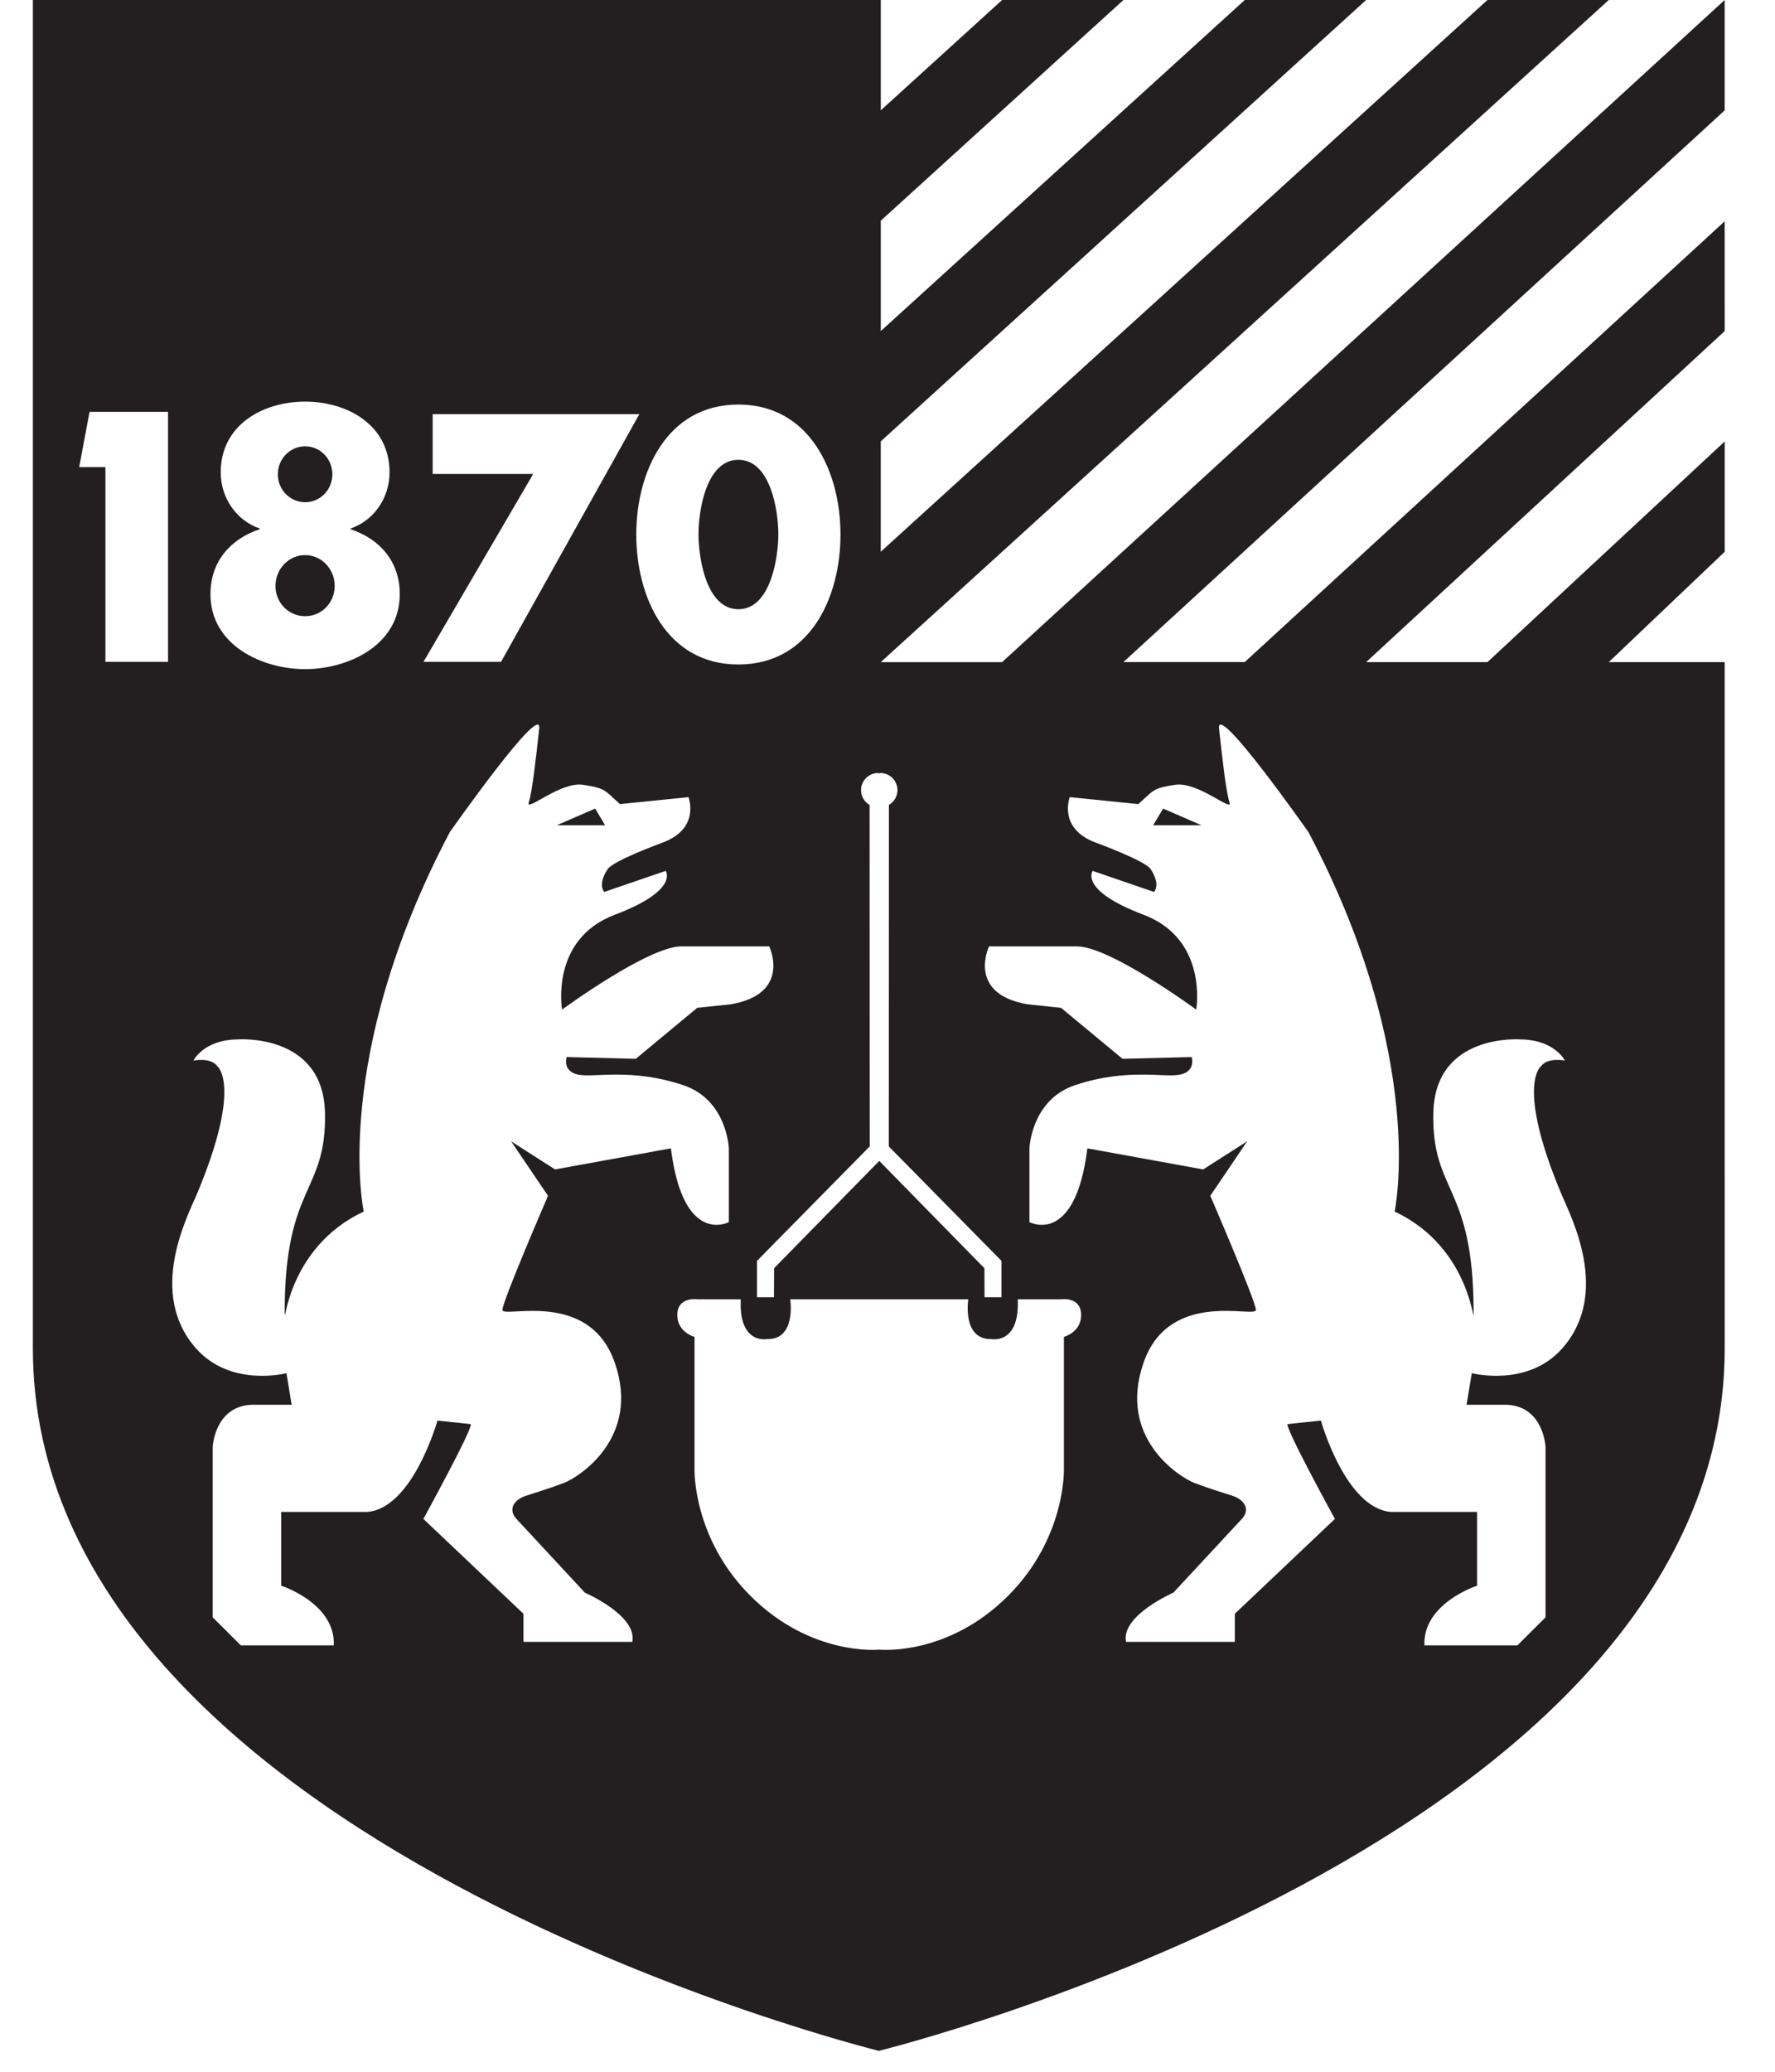    <svg width="30" height="35" viewBox="0 0 52 63" fill="none" xmlns="http://www.w3.org/2000/svg">
    <path d="M8.283 16.88C7.783 16.88 7.381 17.301 7.381 17.82C7.381 18.331 7.783 18.738 8.283 18.738C8.781 18.738 9.182 18.331 9.182 17.82C9.182 17.301 8.781 16.88 8.283 16.88Z" fill="#231F20"/>
    <path d="M8.283 15.272C8.743 15.272 9.111 14.892 9.111 14.423C9.111 13.953 8.743 13.572 8.283 13.572C7.824 13.572 7.452 13.953 7.452 14.423C7.452 14.892 7.824 15.272 8.283 15.272Z" fill="#231F20"/>
    <path d="M21.463 13.982C20.482 13.982 20.25 15.535 20.25 16.244C20.25 16.954 20.482 18.526 21.463 18.526C22.445 18.526 22.679 16.954 22.679 16.244C22.679 15.535 22.445 13.982 21.463 13.982Z" fill="#231F20"/>
    <path d="M15.94 25.095H17.409L17.106 24.588L15.94 25.095Z" fill="#231F20"/>
    <path d="M41.428 36.843C43.83 37.964 43.83 40.563 43.83 39.887C43.83 36.014 42.553 36.287 42.606 33.841C42.656 31.397 45.274 31.608 45.274 31.608C46.3 31.623 46.608 32.251 46.608 32.251C46.608 32.251 46.092 32.142 45.883 32.42C45.883 32.42 45.106 32.984 46.501 36.309C46.782 36.979 48.022 39.316 46.525 41.006C45.465 42.2 43.776 41.757 43.776 41.757C43.67 42.397 43.616 42.717 43.616 42.717H44.844C45.967 42.772 46.019 44 46.019 44V49.181L45.164 50.034H42.334C42.283 48.752 43.937 48.219 43.937 48.219V45.976H41.318C39.931 45.869 39.185 43.198 39.185 43.198L38.17 43.306C38.116 43.467 39.611 46.189 39.611 46.189L36.566 49.073V49.928H33.257C33.097 49.125 34.696 48.432 34.696 48.432L36.78 46.189C37.046 45.9 36.86 45.606 36.499 45.487C36.103 45.357 35.785 45.266 35.34 45.095C34.888 44.923 32.987 43.733 33.791 41.435C34.577 39.179 37.207 40.101 37.207 39.833C37.207 39.569 35.82 36.363 35.82 36.363L36.942 34.706L35.604 35.561L32.081 34.92C31.707 37.912 30.318 37.163 30.318 37.163V34.92C30.318 34.92 30.37 33.444 31.707 32.998C33.309 32.464 34.431 32.784 34.911 32.676C35.392 32.569 35.253 32.144 35.253 32.144L33.149 32.197L31.28 30.647L30.264 30.54C28.394 30.221 29.09 28.778 29.09 28.778H31.761C32.773 28.778 35.392 30.701 35.392 30.701C35.392 30.701 35.766 28.565 33.791 27.817C31.813 27.07 32.241 26.483 32.241 26.483L34.108 27.123C34.108 27.123 34.324 26.909 34.005 26.428C33.832 26.17 32.346 25.627 32.346 25.627C31.172 25.2 31.545 24.24 31.545 24.24L33.631 24.452C34.108 24.026 34.055 23.972 34.751 23.865C35.444 23.758 36.514 24.72 36.404 24.399C36.3 24.079 36.192 23.117 36.086 22.156C35.991 21.293 38.809 25.307 38.809 25.307C42.44 32.197 41.428 36.843 41.428 36.843V36.843ZM31.367 40.653V44.67C31.367 44.67 31.434 46.762 29.668 48.528C27.833 50.363 25.78 50.167 25.749 50.164C25.718 50.167 23.667 50.363 21.83 48.528C20.062 46.762 20.129 44.67 20.129 44.67V40.653C20.129 40.653 19.631 40.523 19.607 40.032C19.574 39.411 20.228 39.51 20.228 39.51H21.536C21.471 40.884 22.323 40.72 22.323 40.72C23.236 40.752 23.041 39.51 23.041 39.51H28.458C28.458 39.51 28.258 40.752 29.175 40.72C29.175 40.72 30.025 40.884 29.962 39.51H31.27C31.27 39.51 31.923 39.411 31.889 40.032C31.865 40.523 31.367 40.653 31.367 40.653ZM15.672 36.363C15.672 36.363 14.285 39.569 14.285 39.833C14.285 40.101 16.915 39.179 17.702 41.435C18.503 43.733 16.602 44.923 16.155 45.095C15.706 45.266 15.388 45.357 14.994 45.487C14.634 45.606 14.447 45.9 14.712 46.189L16.794 48.432C16.794 48.432 18.398 49.125 18.236 49.928H14.925V49.073L11.88 46.189C11.88 46.189 13.375 43.467 13.323 43.306L12.309 43.198C12.309 43.198 11.56 45.869 10.172 45.976H7.555V48.219C7.555 48.219 9.21 48.752 9.155 50.034H6.327L5.471 49.181V44C5.471 44 5.526 42.772 6.647 42.717H7.873C7.873 42.717 7.821 42.397 7.715 41.757C7.715 41.757 6.026 42.2 4.966 41.006C3.468 39.316 4.709 36.979 4.991 36.309C6.385 32.984 5.609 32.42 5.609 32.42C5.401 32.142 4.884 32.251 4.884 32.251C4.884 32.251 5.191 31.623 6.218 31.608C6.218 31.608 8.835 31.397 8.887 33.841C8.939 36.287 7.661 36.014 7.661 39.887C7.661 40.563 7.661 37.964 10.066 36.843C10.066 36.843 9.053 32.197 12.683 25.307C12.683 25.307 15.501 21.293 15.404 22.156C15.299 23.117 15.191 24.079 15.087 24.399C14.979 24.72 16.047 23.758 16.74 23.865C17.434 23.972 17.382 24.026 17.863 24.452L19.945 24.24C19.945 24.24 20.319 25.2 19.146 25.627C19.146 25.627 17.659 26.17 17.488 26.428C17.17 26.909 17.382 27.123 17.382 27.123L19.251 26.483C19.251 26.483 19.678 27.07 17.702 27.817C15.724 28.565 16.1 30.701 16.1 30.701C16.1 30.701 18.718 28.778 19.731 28.778H22.402C22.402 28.778 23.096 30.221 21.229 30.54L20.211 30.647L18.343 32.197L16.238 32.144C16.238 32.144 16.1 32.569 16.579 32.676C17.06 32.784 18.182 32.464 19.783 32.998C21.123 33.444 21.173 34.92 21.173 34.92V37.163C21.173 37.163 19.783 37.912 19.411 34.92L15.887 35.561L14.549 34.706L15.672 36.363ZM4.112 20.125H2.207V14.204H1.409L1.725 12.524H4.112V20.125ZM5.715 14.363C5.715 12.924 6.993 12.213 8.284 12.213C9.571 12.213 10.851 12.924 10.851 14.363C10.851 15.163 10.352 15.841 9.663 16.072V16.092C10.563 16.392 11.162 17.08 11.162 18.069C11.162 19.628 9.582 20.348 8.284 20.348C6.982 20.348 5.403 19.628 5.403 18.069C5.403 17.08 6.003 16.392 6.904 16.092V16.072C6.215 15.841 5.715 15.163 5.715 14.363V14.363ZM12.163 14.413V12.593H18.451L14.244 20.125H11.884L15.221 14.413H12.163ZM21.463 12.302C23.64 12.302 24.57 14.351 24.57 16.254C24.57 18.158 23.649 20.206 21.463 20.206C19.279 20.206 18.357 18.158 18.357 16.254C18.357 14.351 19.288 12.302 21.463 12.302ZM25.715 23.506C25.728 23.506 25.736 23.518 25.749 23.52C25.762 23.518 25.769 23.506 25.783 23.506C26.068 23.506 26.303 23.739 26.303 24.026C26.303 24.219 26.197 24.387 26.044 24.477L26.043 24.486L26.039 34.861L29.467 38.341V39.447H28.952L28.948 38.565L25.749 35.302L22.55 38.565L22.546 39.447H22.03V38.341L25.459 34.861L25.455 24.486L25.453 24.477C25.3 24.387 25.195 24.219 25.195 24.026C25.195 23.739 25.429 23.506 25.715 23.506V23.506ZM51.468 6.73L36.868 20.133H33.177L51.469 3.356L51.469 0L29.486 20.135H25.795L47.942 0H44.252L25.795 16.778V13.421L40.561 0H36.869L25.796 10.067V6.711L33.177 0H29.487L25.796 3.355V0H0V40.999C0 56.05 25.737 62.364 25.737 62.364C25.737 62.364 51.47 56.051 51.47 40.999L51.469 20.134H47.943L51.47 16.779V13.424L44.253 20.134H40.562L51.47 10.067L51.469 6.731" fill="#231F20"/>
    <path d="M35.551 25.095H34.082L34.385 24.588L35.551 25.095Z" fill="#231F20"/>
    </svg>
